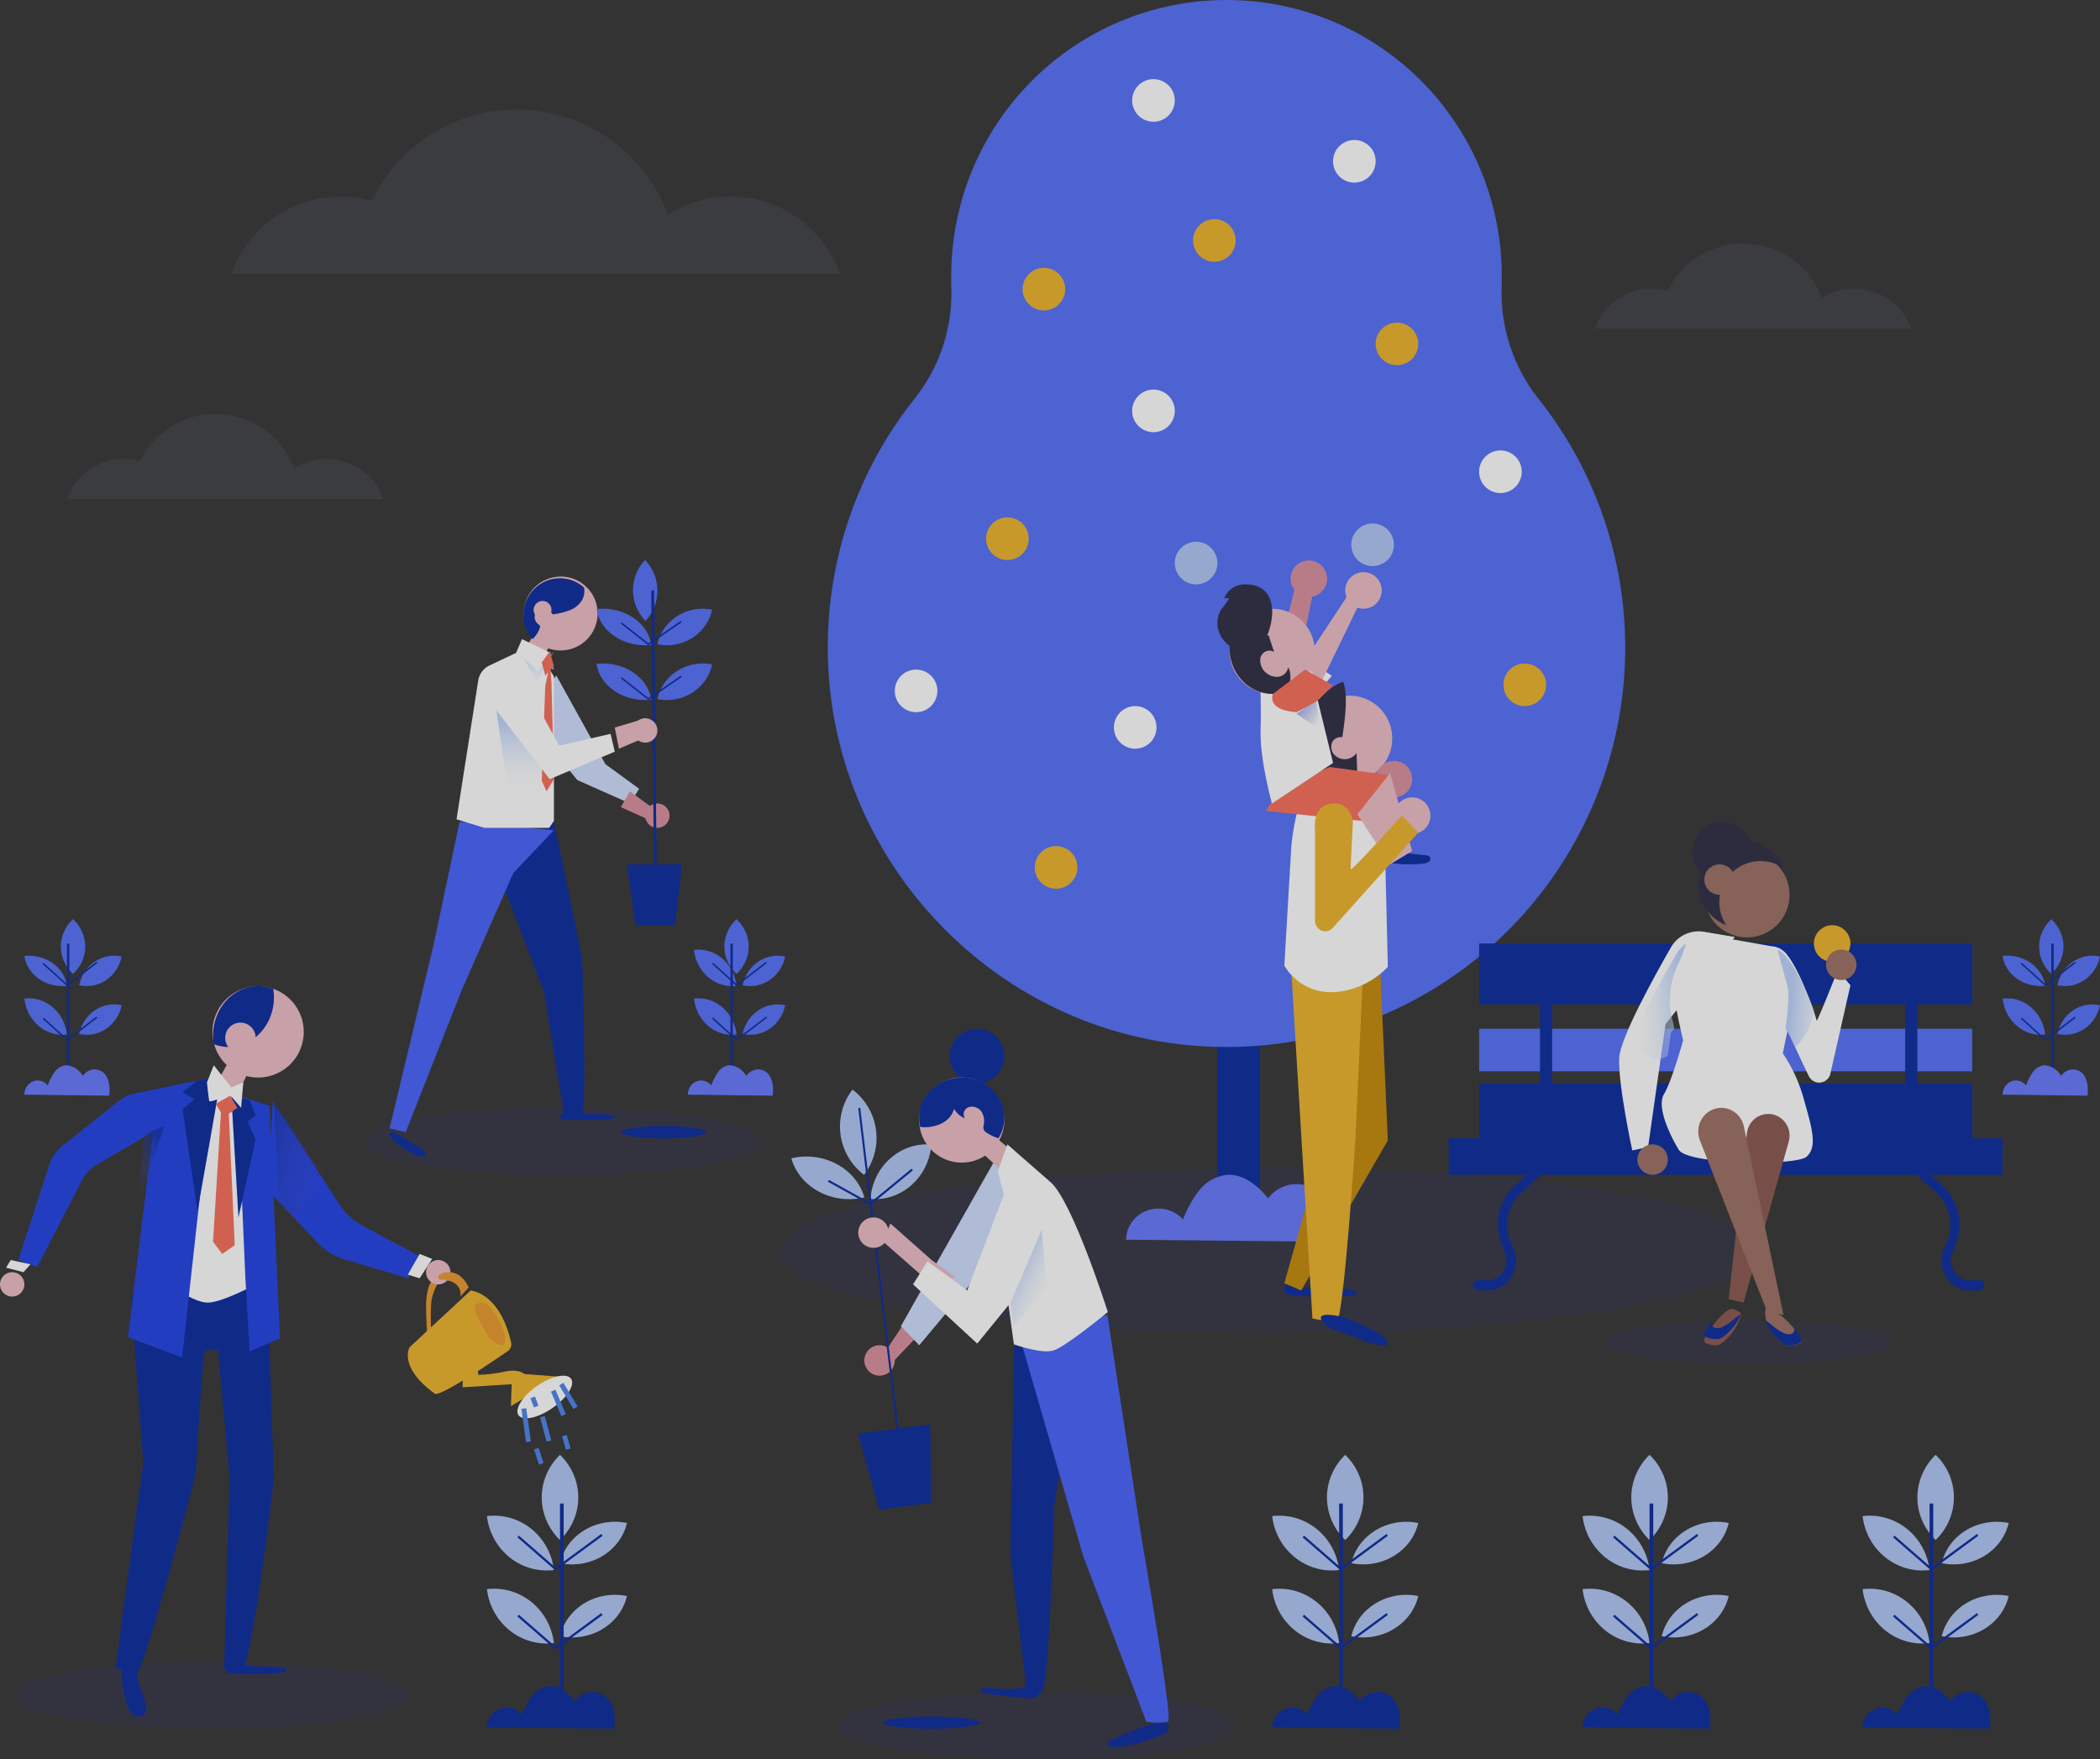 <svg xmlns="http://www.w3.org/2000/svg" width="345" height="289" viewBox="0 0 345 289">
    <rect x="0" y="0" width="345" height="289" fill="#333333" stroke="none"/>
    <defs>
        <linearGradient id="a" x1="20.139%" x2="71.007%" y1="77.839%" y2=".276%">
            <stop offset="0%" stop-color="#484EC2" stop-opacity="0"/>
            <stop offset="100%" stop-color="#07289E" stop-opacity=".7"/>
        </linearGradient>
        <linearGradient id="b" x1="84.688%" x2="-28.355%" y1="85.35%" y2="25.435%">
            <stop offset="0%" stop-color="#484EC2" stop-opacity="0"/>
            <stop offset="100%" stop-color="#07289E" stop-opacity=".7"/>
        </linearGradient>
        <linearGradient id="c" x1="97.71%" x2="14.122%" y1="72.603%" y2=".171%">
            <stop offset="0%" stop-color="#484EC2" stop-opacity="0"/>
            <stop offset="98%" stop-color="#1F40E5" stop-opacity=".5"/>
        </linearGradient>
        <linearGradient id="d" x1="50.884%" x2="49.92%" y1="92.599%" y2="27.586%">
            <stop offset="0%" stop-color="#FFF" stop-opacity="0"/>
            <stop offset="97%" stop-color="#AAC7FD" stop-opacity=".79"/>
        </linearGradient>
        <linearGradient id="e" x1="40.156%" x2="51.875%" y1="149.458%" y2="-11.552%">
            <stop offset="0%" stop-color="#FFF" stop-opacity="0"/>
            <stop offset="97%" stop-color="#AAC7FD" stop-opacity=".79"/>
        </linearGradient>
        <linearGradient id="f" x1="80.941%" x2="27.351%" y1="95.598%" y2="23.862%">
            <stop offset="0%" stop-color="#FFF" stop-opacity="0"/>
            <stop offset="97%" stop-color="#AAC7FD" stop-opacity=".79"/>
        </linearGradient>
        <linearGradient id="g" x1="165.406%" x2="34.594%" y1="82.426%" y2="52.197%">
            <stop offset="0%" stop-color="#FFF" stop-opacity="0"/>
            <stop offset="97%" stop-color="#AAC7FD" stop-opacity=".79"/>
        </linearGradient>
        <linearGradient id="h" x1="-5.234%" x2="95.421%" y1="67.638%" y2="46.171%">
            <stop offset="0%" stop-color="#FFF" stop-opacity="0"/>
            <stop offset="97%" stop-color="#AAC7FD" stop-opacity=".79"/>
        </linearGradient>
    </defs>
    <g fill="none" fill-rule="nonzero" opacity=".8">
        <ellipse cx="208.5" cy="205.5" fill="#293DA3" opacity=".146" rx="80.5" ry="13.5"/>
        <path fill="#536FF9" d="M20 165.145c-3.167-.73-6.298 1.377-7 4.71 3.167.73 6.298-1.377 7-4.71zM11 169.954c-.413-3.701-3.546-6.344-7-5.907.417 3.699 3.547 6.34 7 5.907zM20 157.145c-3.167-.73-6.298 1.377-7 4.712 3.167.726 6.295-1.38 7-4.712zM11.998 151c-1.28 1.193-1.998 2.812-1.998 4.5 0 1.688.719 3.307 1.998 4.5 1.282-1.192 2.002-2.811 2.002-4.5s-.72-3.308-2.002-4.5zM11 161.961c-.421-3.084-3.55-5.284-7-4.922.421 3.084 3.55 5.284 7 4.922z"/>
        <path fill="#07289E" d="M11 155h.39v22H11z"/>
        <path fill="#07289E" d="M11.027 162L7 158.37l.156-.193 3.88 3.505L15.86 158l.14.212zM11.027 171L7 167.37l.156-.193 3.88 3.505L15.86 167l.14.212z"/>
        <path fill="#6577FC" d="M4 179.832c.013-.981.587-1.851 1.442-2.186.855-.335 1.813-.065 2.407.679a9.225 9.225 0 0 1 1.062-2.126c.448-.66 1.128-1.094 1.88-1.199 1.153.046 2.21.707 2.82 1.764a2.367 2.367 0 0 1 1.584-1.045 2.257 2.257 0 0 1 1.799.498c.972.882 1.111 2.434.948 3.783L4 179.832z"/>
        <path fill="#536FF9" d="M345 165.145c-3.167-.73-6.298 1.377-7 4.71 3.167.73 6.298-1.377 7-4.71zM336 169.952c-.198-1.78-1.047-3.402-2.36-4.51-1.313-1.107-2.982-1.608-4.64-1.393.416 3.704 3.549 6.345 7 5.903zM345 157.145c-3.167-.73-6.298 1.377-7 4.712 3.167.726 6.295-1.38 7-4.712zM336.998 151c-1.28 1.193-1.998 2.812-1.998 4.5 0 1.688.719 3.307 1.998 4.5 1.282-1.192 2.002-2.811 2.002-4.5s-.72-3.308-2.002-4.5zM336 161.961c-.421-3.084-3.55-5.284-7-4.922.421 3.084 3.55 5.284 7 4.922z"/>
        <path fill="#07289E" d="M337 155h.39v22H337z"/>
        <path fill="#07289E" d="M336.027 162L332 158.37l.156-.193 3.88 3.505L340.86 158l.14.212zM336.027 171L332 167.37l.156-.193 3.88 3.505L340.86 167l.14.212z"/>
        <path fill="#6577FC" d="M329 179.832c.013-.981.587-1.851 1.442-2.186.855-.335 1.813-.065 2.407.679a9.225 9.225 0 0 1 1.062-2.126c.448-.66 1.128-1.094 1.88-1.199 1.153.046 2.21.707 2.82 1.764a2.367 2.367 0 0 1 1.584-1.045 2.257 2.257 0 0 1 1.799.498c.972.882 1.111 2.434.948 3.783L329 179.832z"/>
        <path fill="#536FF9" d="M129 165.145c-3.167-.73-6.298 1.377-7 4.71 3.167.73 6.298-1.377 7-4.71zM121 169.951c-.2-1.78-1.05-3.402-2.362-4.51-1.313-1.106-2.981-1.607-4.638-1.392.42 3.705 3.551 6.346 7 5.902zM129 157.145c-3.167-.73-6.298 1.377-7 4.712 3.167.726 6.295-1.38 7-4.712zM121.004 151c-1.283 1.192-2.004 2.811-2.004 4.5s.721 3.308 2.004 4.5c2.661-2.486 2.661-6.514 0-9z"/>
        <path fill="#536FF9" d="M121 161.952c-.415-3.704-3.548-6.346-7-5.904.415 3.704 3.548 6.346 7 5.904z"/>
        <path fill="#07289E" d="M120 155h.39v22H120z"/>
        <path fill="#07289E" d="M121.02 162l-4.02-3.63.156-.193 3.88 3.505L125.86 158l.14.212zM121.02 171l-4.02-3.63.156-.193 3.88 3.505L125.86 167l.14.212z"/>
        <path fill="#6577FC" d="M113 179.832c.013-.981.587-1.851 1.442-2.186.855-.335 1.813-.065 2.407.679a9.225 9.225 0 0 1 1.062-2.126c.448-.66 1.128-1.094 1.88-1.199 1.153.046 2.21.707 2.82 1.764a2.367 2.367 0 0 1 1.584-1.045 2.257 2.257 0 0 1 1.799.498c.972.882 1.111 2.434.948 3.783L113 179.832z"/>
        <path fill="#AFC6F5" d="M103 262.2c-2.394-.49-4.898-.07-6.96 1.167-2.064 1.238-3.517 3.192-4.04 5.433 2.394.49 4.898.07 6.96-1.167 2.064-1.238 3.517-3.192 4.04-5.433zM91 269.928c-.654-5.556-5.577-9.519-11-8.856a10.196 10.196 0 0 0 3.71 6.763 9.721 9.721 0 0 0 7.29 2.093zM103 250.2c-2.394-.49-4.898-.07-6.96 1.167-2.064 1.238-3.517 3.192-4.04 5.433 2.394.49 4.898.07 6.96-1.167 2.064-1.238 3.517-3.192 4.04-5.433zM92 239c-1.92 1.856-3 4.374-3 7 0 2.626 1.08 5.144 3 7 1.92-1.856 3-4.374 3-7 0-2.626-1.08-5.144-3-7zM91 257.928a10.196 10.196 0 0 0-3.71-6.763 9.721 9.721 0 0 0-7.29-2.093 10.196 10.196 0 0 0 3.71 6.763 9.721 9.721 0 0 0 7.29 2.093z"/>
        <path fill="#07289E" d="M92 247h.605v35H92z"/>
        <path fill="#07289E" d="M91.253 258L85 252.556l.24-.29 6.037 5.255L98.785 252l.215.308zM91.253 271L85 265.556l.24-.29 6.037 5.255L98.785 265l.215.308zM80 283.769a3.306 3.306 0 0 1 2.168-3.061 3.272 3.272 0 0 1 3.612.957 12.514 12.514 0 0 1 1.584-2.98 4.2 4.2 0 0 1 2.819-1.674c1.694-.143 3.167 1.108 4.228 2.455a3.57 3.57 0 0 1 5.083-.757c1.458 1.219 1.663 3.394 1.418 5.291L80 283.769z"/>
        <path fill="#AFC6F5" d="M233 262.2c-4.986-1.017-9.91 1.937-11 6.6 4.986 1.017 9.91-1.937 11-6.6zM220 269.927c-.658-5.556-5.58-9.518-11-8.855.654 5.559 5.578 9.523 11 8.855zM233 250.2c-4.986-1.017-9.91 1.937-11 6.6 4.986 1.017 9.91-1.937 11-6.6zM221 239c-1.92 1.856-3 4.374-3 7 0 2.626 1.08 5.144 3 7 1.92-1.856 3-4.374 3-7 0-2.626-1.08-5.144-3-7zM220 257.927c-.654-5.558-5.578-9.521-11-8.854.654 5.558 5.578 9.521 11 8.854z"/>
        <path fill="#07289E" d="M220 247h.605v35H220z"/>
        <path fill="#07289E" d="M220.256 258L214 252.556l.231-.29 6.042 5.255 7.52-5.521.207.308zM220.256 271L214 265.556l.231-.29 6.042 5.255 7.52-5.521.207.308zM209 283.769a3.306 3.306 0 0 1 2.167-3.052 3.274 3.274 0 0 1 3.608.948 12.536 12.536 0 0 1 1.584-2.98 4.201 4.201 0 0 1 2.82-1.674c1.695-.143 3.168 1.108 4.23 2.455a3.572 3.572 0 0 1 5.085-.757c1.458 1.219 1.663 3.394 1.418 5.291L209 283.769z"/>
        <path fill="#AFC6F5" d="M284 262.2c-2.394-.49-4.898-.07-6.96 1.167-2.064 1.238-3.517 3.192-4.04 5.433 2.394.49 4.898.07 6.96-1.167 2.064-1.238 3.517-3.192 4.04-5.433zM271 269.927c-.654-5.555-5.577-9.518-11-8.855a10.186 10.186 0 0 0 3.708 6.765 9.714 9.714 0 0 0 7.292 2.09zM284 250.2c-2.394-.49-4.898-.07-6.96 1.167-2.064 1.238-3.517 3.192-4.04 5.433 2.394.49 4.898.07 6.96-1.167 2.064-1.238 3.517-3.192 4.04-5.433zM271 239c-1.92 1.856-3 4.374-3 7 0 2.626 1.08 5.144 3 7 1.92-1.856 3-4.374 3-7 0-2.626-1.08-5.144-3-7zM271 257.927a10.194 10.194 0 0 0-3.71-6.762 9.722 9.722 0 0 0-7.29-2.093 10.186 10.186 0 0 0 3.708 6.765 9.714 9.714 0 0 0 7.292 2.09z"/>
        <path fill="#07289E" d="M271 247h.605v35H271z"/>
        <path fill="#07289E" d="M271.253 258L265 252.556l.231-.29 6.046 5.255 7.508-5.521.215.308zM271.253 271L265 265.556l.231-.29 6.046 5.255 7.508-5.521.215.308zM260 283.753a3.306 3.306 0 0 1 2.169-3.061 3.274 3.274 0 0 1 3.613.957 12.512 12.512 0 0 1 1.585-2.98 4.201 4.201 0 0 1 2.812-1.658c1.695-.143 3.168 1.108 4.23 2.455a3.572 3.572 0 0 1 5.085-.757c1.458 1.219 1.663 3.394 1.418 5.291L260 283.753z"/>
        <path fill="#AFC6F5" d="M330 262.2c-2.394-.49-4.898-.07-6.96 1.167-2.064 1.238-3.517 3.192-4.04 5.433 2.394.49 4.898.07 6.96-1.167 2.064-1.238 3.517-3.192 4.04-5.433zM317 269.927c-.658-5.556-5.58-9.518-11-8.855.654 5.559 5.578 9.523 11 8.855zM330 250.2c-2.394-.49-4.898-.07-6.96 1.167-2.064 1.238-3.517 3.192-4.04 5.433 2.394.49 4.898.07 6.96-1.167 2.064-1.238 3.517-3.192 4.04-5.433zM318 239c-1.92 1.856-3 4.374-3 7 0 2.626 1.08 5.144 3 7 1.92-1.856 3-4.374 3-7 0-2.626-1.08-5.144-3-7zM317 257.927c-.654-5.558-5.578-9.521-11-8.854.654 5.558 5.578 9.521 11 8.854z"/>
        <path fill="#07289E" d="M317 247h.605v35H317z"/>
        <path fill="#07289E" d="M317.256 258L311 252.556l.231-.29 6.042 5.255 7.52-5.521.207.308zM317.256 271L311 265.556l.231-.29 6.042 5.255 7.52-5.521.207.308zM306 283.769a3.306 3.306 0 0 1 2.167-3.052 3.274 3.274 0 0 1 3.608.948 12.536 12.536 0 0 1 1.584-2.98 4.201 4.201 0 0 1 2.82-1.674c1.695-.143 3.168 1.108 4.23 2.455a3.572 3.572 0 0 1 5.085-.757c1.458 1.219 1.663 3.394 1.418 5.291L306 283.769zM200 132h7v70h-7z"/>
        <path fill="#536FF9" d="M252.681 65.43a28.062 28.062 0 0 1-5.967-18.538v-1.565c0-16.194-8.619-31.157-22.61-39.254a45.128 45.128 0 0 0-45.22 0c-13.991 8.097-22.61 23.06-22.61 39.254v1.565a27.837 27.837 0 0 1-5.903 18.465 65.405 65.405 0 0 0-14.369 40.47c-.288 35.637 28.345 65.317 63.898 66.152 25.444.64 48.95-13.563 60.27-36.413 11.319-22.85 8.398-50.205-7.489-70.136z"/>
        <path fill="#ECB329" d="M169 88.5a3.5 3.5 0 1 1-7 0 3.5 3.5 0 0 1 7 0z"/>
        <path fill="#FFF" d="M193 67.5a3.5 3.5 0 1 1-7 0 3.5 3.5 0 0 1 7 0z"/>
        <circle cx="199.5" cy="39.5" r="3.5" fill="#ECB329"/>
        <circle cx="171.5" cy="47.5" r="3.5" fill="#ECB329"/>
        <path fill="#FFF" d="M250 77.5a3.5 3.5 0 1 1-7 0 3.5 3.5 0 0 1 7 0zM226 26.5a3.5 3.5 0 1 1-3.5-3.5 3.492 3.492 0 0 1 3.5 3.5z"/>
        <path fill="#ECB329" d="M177 142.5a3.5 3.5 0 1 1-7 0 3.5 3.5 0 0 1 7 0z"/>
        <circle cx="186.5" cy="119.5" r="3.5" fill="#FFF"/>
        <circle cx="150.5" cy="113.5" r="3.5" fill="#FFF"/>
        <circle cx="229.5" cy="56.5" r="3.5" fill="#ECB329"/>
        <circle cx="196.5" cy="92.5" r="3.5" fill="#AFC6F5"/>
        <path fill="#AFC6F5" d="M229 89.492A3.5 3.5 0 1 1 225.5 86a3.492 3.492 0 0 1 3.5 3.492z"/>
        <circle cx="250.5" cy="112.5" r="3.5" fill="#ECB329"/>
        <path fill="#FFF" d="M193 16.485A3.5 3.5 0 1 1 189.5 13a3.508 3.508 0 0 1 3.5 3.485z"/>
        <path fill="#6577FC" d="M185 203.656c.037-2.157 1.433-4.068 3.508-4.803 2.075-.735 4.4-.141 5.842 1.491a19.39 19.39 0 0 1 2.581-4.686 6.783 6.783 0 0 1 4.563-2.64c2.741-.227 5.155 1.742 6.841 3.858a5.84 5.84 0 0 1 3.855-2.287 5.919 5.919 0 0 1 4.368 1.092c2.398 1.922 2.693 5.35 2.294 8.319L185 203.656z"/>
        <path fill="#AFC6F5" d="M138 45a19.162 19.162 0 0 0-11.809-11.677 19.068 19.068 0 0 0-16.46 1.966c-3.713-9.972-12.99-16.762-23.585-17.26-10.595-.498-20.464 5.392-25.089 14.972a18.8 18.8 0 0 0-5.053-.704C47.934 32.295 40.731 37.377 38 45h100zM63 82a9.921 9.921 0 0 0-14.695-5.032 13.783 13.783 0 0 0-25.312-1.203A9.909 9.909 0 0 0 11 82h52zM314 54a9.941 9.941 0 0 0-9.36-6.596 9.828 9.828 0 0 0-5.335 1.572 13.783 13.783 0 0 0-25.312-1.219A9.909 9.909 0 0 0 262 53.993L314 54z" opacity=".08"/>
        <ellipse cx="34.5" cy="278.5" fill="#293DA3" opacity=".146" rx="32.5" ry="5.5"/>
        <ellipse cx="287.5" cy="220.5" fill="#293DA3" opacity=".146" rx="23.5" ry="3.5"/>
        <path fill="#07289E" d="M243 155h81v10h-81z"/>
        <path fill="#536FF9" d="M243 169h81v7h-81z"/>
        <path fill="#07289E" d="M243 178h81v9h-81zM238 187h91v6h-91z"/>
        <path fill="#07289E" d="M244.479 211.928h-1.744c-.406 0-.735-.36-.735-.802 0-.443.33-.801.735-.801h1.744c1.051-.01 2.024-.611 2.57-1.59.548-.98.59-2.198.114-3.22l-.169-.353c-1.711-3.489-.94-7.807 1.846-10.342l3.95-3.631a.689.689 0 0 1 .724-.141.787.787 0 0 1 .474.613.843.843 0 0 1-.25.754l-3.942 3.672c-2.237 2.054-2.85 5.534-1.47 8.345l.168.353a5.292 5.292 0 0 1-.115 4.84c-.817 1.479-2.287 2.38-3.871 2.375l-.03-.072zM325.236 212h-1.742c-1.585.01-3.057-.892-3.875-2.376a5.305 5.305 0 0 1-.11-4.853l.17-.353c1.378-2.817.765-6.303-1.47-8.361l-3.948-3.639a.846.846 0 0 1-.25-.756.788.788 0 0 1 .475-.614.687.687 0 0 1 .724.141l3.947 3.639c2.776 2.534 3.548 6.846 1.852 10.337l-.169.353a3.577 3.577 0 0 0 .107 3.23c.548.983 1.523 1.585 2.576 1.59h1.742c.406 0 .735.359.735.802 0 .444-.33.804-.735.804l-.03.056zM253 161h2v25h-2zM313 161h2v25h-2z"/>
        <ellipse cx="170.5" cy="283.5" fill="#293DA3" opacity=".146" rx="32.5" ry="5.5"/>
        <ellipse cx="92.5" cy="187.5" fill="#293DA3" opacity=".146" rx="32.5" ry="5.5"/>
        <path fill="#07289E" d="M20.895 280.165c.127.584.452 1.118.93 1.53.52.407 1.296.407 1.816 0 .28-.326.405-.739.344-1.147-.093-1.663-1.163-3.11-1.368-4.731-.121-.956-.233-5.953-2.187-2.769-.968 1.555-.075 5.396.465 7.117zM45.795 273.913c.323-.018.646.04.93.164a.48.48 0 0 1 .264.305.394.394 0 0 1-.099.363c-3.033.3-6.099.335-9.142.107a.935.935 0 0 1-.473-.114.523.523 0 0 1-.181-.29A2.04 2.04 0 0 1 37.18 273c-.291.636 8.095.9 8.615.913z"/>
        <path fill="#EEBCC5" d="M37.221 175L34 180.737 37.905 182 41 175.702z"/>
        <path fill="#07289E" d="M21.53 213.156l2.02 27.117L19 273.785s2.02 1.534 3.409 1.155c1.389-.38 9.739-32.875 9.739-32.875s1.141-20.188 1.516-20.188c.376 0 2.14-.202 2.14-.202l1.908 20.762-.886 31.493s.63.897 2.658 1.026c1.764 0 5.516-31.881 5.516-31.881l-.966-28.368-4.678-3.578-1.9-.129-1.892.388-14.033 1.768z"/>
        <path fill="#1F40E5" d="M69 206.414l-9.488-5.088a10.146 10.146 0 0 1-3.712-3.41L44.8 181l-.8 14.48 8.176 8.682a10.195 10.195 0 0 0 4.504 2.763L67.08 210l1.92-3.586z"/>
        <path fill="#FFF" d="M28 211.134s3.685 2.736 5.972 2.862c2.288.126 8.028-2.988 8.028-2.988l-.73-29.713-3.34-2.36-1.605-.935h-3.589s-5.218 10.963-4.583 14.321c.634 3.359-.153 18.813-.153 18.813z"/>
        <path fill="#1F40E5" d="M40.312 209.96l.696 12.04L46 219.882l-1.745-38.228L39 180zM35 177l-12.816 2.627c-1 .211-1.94.656-2.748 1.302l-9.195 7.333a6.652 6.652 0 0 0-2.165 3.144L3 207.026l3.114 1.09 7.467-14.414a5.564 5.564 0 0 1 2.141-2.255l9.444-5.514-4.134 33.736L29.916 223 35 177z"/>
        <path fill="#EA972A" d="M71.267 210s-1.313 1.004-1.266 4.741c.016 2.094.127 4.184.331 6.259l.592-.624s-.331-5.01 0-6.946c.21-.991.577-1.91 1.076-2.695l-.733-.735z"/>
        <path fill="#EEBCC5" d="M44.17 176.811a7.499 7.499 0 1 1-3.34-14.62 7.499 7.499 0 0 1 3.34 14.62zM2.444 212.95a1.999 1.999 0 1 1 1.505-2.39 1.992 1.992 0 0 1-1.505 2.39zM72.444 210.95a1.999 1.999 0 1 1 1.505-2.39 1.992 1.992 0 0 1-1.505 2.39z"/>
        <path fill="#07289E" d="M38 180l3 .697 1 2.56-1.314 1.019 1.314 2.89L39.176 200zM32.439 177.534L30 179.42l1.927 1.16L30 182.235 32.439 199S36 178.933 36 178.655a9.36 9.36 0 0 0-.772-1.655l-2.789.534z"/>
        <path fill="#FFF" d="M34 177.817L35.12 175l2.904 3.672s2.068-1.027 1.973-.769c-.095.26-.379 4.097-.379 4.097l-1.87-2.156s-3.282 1.365-3.377 1.028c-.095-.338-.371-3.055-.371-3.055z"/>
        <path fill="#F76D59" d="M37.81 180l-2.374 1.331.864 1.428-1.3 21.244L36.51 206l2.054-1.428-.973-21.62 1.409-.955z"/>
        <path fill="#FFF" d="M5 207.701L3.854 209 1 208.257 1.762 207z"/>
        <path fill="url(#a)" d="M23.84 186.249L27 185l-5 15z"/>
        <path fill="url(#b)" d="M48.505 200L54 194.15 45 181l.842 16.321z"/>
        <path fill="#FFF" d="M68.939 206l2.061.818L68.939 210 67 209.396z"/>
        <path fill="#ECB329" d="M77.328 212l-10.044 9.33s-1.91 3.267 4.183 7.65c1.012.405 9.342-5.217 11.925-6.991.472-.323.7-.906.574-1.469-.506-2.279-2.183-7.694-6.638-8.52z"/>
        <path fill="#ECB329" d="M76.123 222.771L76 227.908l8.062-.511-.124 3.603L92 226.18l-5.853-.455s-.911-.9-3.284-.381a22.41 22.41 0 0 1-4.293.51L78.184 222l-2.06.771z"/>
        <path fill="#FFF" d="M90.905 231.212c-2.358 1.683-4.9 2.285-5.677 1.342-.777-.944.498-3.082 2.856-4.766 2.358-1.683 4.9-2.285 5.686-1.342.786.944-.507 3.082-2.865 4.766z"/>
        <path fill="#EA972A" d="M72.305 209.328s2.915-1.574 4.695 2.173L75.633 213s.593-2.668-3.268-2.788c-.24.008-.653-.584-.06-.884zM79.046 217.42c.656 1.371 1.43 2.827 2.93 3.484a.945.945 0 0 0 .5.092c.376-.07.516-.494.524-.84a6.86 6.86 0 0 0-1.141-3.393c-.5-.897-1.563-3.032-3.017-2.735-1.813.368-.195 2.558.204 3.392z"/>
        <path fill="#4A83EC" d="M85.664 231.449l.791-.11.76 5.469-.792.11zM87.14 229.694l.748-.282.57 1.525-.749.282zM90.512 228.62l.735-.317 1.709 4.006-.735.317zM88.725 232.834l.771-.21 1.077 4.007-.772.21zM92.338 235.949l.768-.22.632 2.222-.768.22zM91.873 227.594l.683-.416 2.34 3.878-.682.416zM87.728 238.125l.758-.254.823 2.483-.758.254z"/>
        <path fill="#07289E" d="M44.89 162.463c-2.487-.96-5.252-.404-7.265 1.463-2.012 1.867-2.969 4.764-2.513 7.61a6.745 6.745 0 0 0 4.106.26c3.855-.965 6.347-5.065 5.672-9.333z"/>
        <path fill="#EEBCC5" d="M42 170.5a2.5 2.5 0 1 1-5 0 2.5 2.5 0 0 1 5 0z"/>
        <path fill="#07289E" d="M214.059 212.892c2.356.126 4.72.142 7.08.048.735-.03 1.61-.154 1.861-.675a7.009 7.009 0 0 0-2.91-.563c-2.347-.07-4.78-.059-7.15-.106-.446 0-1.189-.651-1.423-.592-.728.13-.65 1.338 0 1.628a9.798 9.798 0 0 0 2.542.26z"/>
        <path fill="#C48A08" d="M226.616 156L228 187.355 213.768 212 211 210.81l8.496-30.197-6.324-23.814z"/>
        <path fill="#ECB329" d="M212 157l.957 16.029 2.658 43.576c1.313.29 2.654.422 3.997.39 1.141-.199 3.063-29.914 3.063-29.914L224 157.988 212 157z"/>
        <ellipse cx="221.712" cy="121.33" fill="#EEBCC5" rx="7.047" ry="7.016" transform="rotate(-80.81 221.712 121.33)"/>
        <path fill="#EEBCC5" d="M227 97a3 3 0 1 1-2.992-3A2.992 2.992 0 0 1 227 97zM235 134a3 3 0 1 1-6 0 3 3 0 0 1 6 0z"/>
        <path fill="#D98E9D" d="M232 127.992a3 3 0 1 1-6 .016 3 3 0 0 1 6-.016zM217.84 94.037a3 3 0 1 1-5.68 1.927 3 3 0 0 1 5.68-1.927z"/>
        <path fill="#FFF" d="M213.748 131a43.21 43.21 0 0 0-1.575 7.693c-.197 3.18-1.173 19.94-1.173 19.94a8.868 8.868 0 0 0 8.213 4.348 13.334 13.334 0 0 0 8.787-4.149l-.59-24.677s.787-1.97-.583-2.384c-1.37-.413-13.079-.771-13.079-.771z"/>
        <path fill="#2C2A42" d="M218.893 121.873a1.949 1.949 0 0 0 .274 2.074c.49.534 1.19.816 1.906.77a2.389 2.389 0 0 0 1.794-1.01c.039 1.38.086 2.768.133 4.156a5.966 5.966 0 0 1-3.08-.144 8.215 8.215 0 0 1-2.289-.75 6.964 6.964 0 0 1-2.68-3.38 10.28 10.28 0 0 1-.941-3.327c-.235-3.014 3.817-7.32 6.646-8.262.902 2.153.22 6.763-.133 9.116a1.604 1.604 0 0 0-1.63.757z"/>
        <path fill="#F76D59" d="M225.411 135c-.618 0-17.411-1.761-17.411-1.761l2.053-3.523 8.392-3.716 9.555 1.312-2.589 7.688z"/>
        <path fill="#07289E" d="M230.95 140.16l3.152.324c.29-.001.568.092.778.262.22.286.129.67-.206.86-.318.18-.688.282-1.07.293a21.455 21.455 0 0 1-5.177-.124.625.625 0 0 1-.36-.131c-.16-.162 0-.412.125-.587.235-.33.54-.62.902-.854.373-.235.871-.269 1.284-.087"/>
        <path fill="#FFF" d="M207 110.42s.222 5.642.095 9.458c-.158 4.872 1.87 12.122 1.87 12.122L219 125.342l-2.756-11.293 2.558-3.029-4.523-3.02-7.279 2.42z"/>
        <path fill="#EEBCC5" d="M232 139.802L228.368 127 223 133.78l5.368 8.22z"/>
        <path fill="#ECB329" d="M216.035 136.305v14.958c.008.453.181.885.486 1.209.314.337.746.528 1.198.528.452 0 .884-.19 1.198-.528L233 136.779l-2.7-2.82s-8.418 9.422-8.418 8.83c0-.592.387-7.819.387-7.819s-.38-3.332-3.58-2.937c-3.2.394-2.654 4.272-2.654 4.272z"/>
        <path fill="#EEBCC5" d="M214 109.05L221.951 97l2.049.756L217.094 112z"/>
        <path fill="#D98E9D" d="M216 96l-3.304 16s-3.823-.129-3.693-.635c.13-.506 3.815-15.116 3.815-15.116L216 96z"/>
        <circle cx="209" cy="107" r="7" fill="#EEBCC5"/>
        <path fill="url(#c)" d="M216.19 115l-3.19 2.26 4 2.74z"/>
        <path fill="#2C2A42" d="M202 106.499c0 1.99.75 3.897 2.083 5.304 1.334 1.407 3.143 2.197 5.03 2.197a6.665 6.665 0 0 0 2.34-.47c.543-1.307.81-2.7.187-3.904-.147.764-.71 1.362-1.434 1.52a2.56 2.56 0 0 1-2.05-.504c-.812-.55-1.238-1.557-1.085-2.563.127-.484.459-.878.9-1.069.44-.19.94-.155 1.352.096-.292-.855-.575-1.71-.859-2.563 1.248.085-6.464-2.18-6.464 1.956z"/>
        <path fill="#2C2A42" d="M204.603 96.001c-1.563-.037-2.972.901-3.495 2.325.256-.105.545-.105.801 0-.354.61-.767 1.186-1.234 1.72a4.266 4.266 0 0 0-.256 4.145c1.546 3.301 6.1 3.983 7.646.473 1.475-3.239 1.78-8.663-3.462-8.663z"/>
        <path fill="#F76D59" d="M219 112.58l-4.608-2.58-5.279 4.017s-1.154 2.657 3.907 2.983l3.373-1.832 2.607-2.587z"/>
        <path fill="#07289E" d="M217.75 217.633c.462.388.998.68 1.574.856l4.236 1.587a9.586 9.586 0 0 0 4.393.92c.252-.793-.566-1.476-1.283-1.872-1.756-.968-3.606-1.76-5.448-2.562-.985-.396-6.118-1.46-3.473 1.07zM81 141.135l8.367 21.767 3.3 20.292c.83.496 1.776.773 2.748.806 1.171-.129.222-25.919.222-26.427C95.637 157.065 91 135 91 135s-5.297 4.152-5.693 4.152A44.713 44.713 0 0 0 81 141.135z"/>
        <path fill="#4660FB" d="M91 136.382l-6.676 7.053-8.441 19.142L66.647 186 64 185.373l7.217-30.095L75.501 135z"/>
        <ellipse cx="92.114" cy="100.789" fill="#EEBCC5" rx="6.076" ry="6.065" transform="rotate(-55.98 92.114 100.79)"/>
        <path fill="#EEBCC5" d="M87.828 104L85 108.824 88.252 110 91 104.699z"/>
        <path fill="#D0DDFE" d="M91.41 111l8.048 14.54 5.542 4.038-1.481 2.422-8.68-3.849s-8.97-11.06-8.838-11.437c.134-.376 5.41-5.714 5.41-5.714z"/>
        <path fill="#FFF" d="M85.763 105l-.991 2.267-4.363 2.058a3.333 3.333 0 0 0-1.85 2.509L75 134.6 79.581 136H90.22l.78-1.142v-23.74l-.905-1.44.374-2.41L85.763 105z"/>
        <path fill="url(#d)" d="M91 124.641c-.41-.08-.707-.16-.732-.24C90.172 124.123 81 113 81 113l2.765 19s5.402-1.454 7.235-2.101v-5.258z"/>
        <path fill="#D98E9D" d="M108.396 135.96a2 2 0 1 1 1.566-2.352 2.009 2.009 0 0 1-1.566 2.352z"/>
        <path fill="#D98E9D" d="M103.473 130l4.527 3.303-.687 1.697-5.313-2.403z"/>
        <path fill="url(#e)" d="M91 107l-2.656 3.312S86 108.03 86 108.083c0 .054 2.25 3.917 2.25 3.917l2.75-5z"/>
        <path fill="#D0DDFE" d="M90.253 108l.747 2-1-.407z"/>
        <path fill="#F76D59" d="M90.32 107L89 108.827l.587 2.173L91 109.412z"/>
        <path fill="#F76D59" d="M90.05 110.5l-.467 2.203s-.604 15.442-.582 15.553c.021.111.79 1.744.79 1.744L91 128.026l-.396-15.759-.158-2.267-.395.5z"/>
        <path fill="#FFF" d="M80 114.707L90.312 128 101 123.484l-.69-2.923-8.447 1.916-5.9-10.7s-5.219-3.047-5.963 2.93z"/>
        <path fill="#EEBCC5" d="M107 120.715L101.683 123l-.683-3.473 5.076-1.527z"/>
        <ellipse cx="109" cy="186" fill="#07289E" rx="7" ry="1"/>
        <path fill="#536FF9" d="M117 109.154a7.843 7.843 0 0 0-5.725 1.048c-1.688 1.067-2.866 2.738-3.275 4.644 4.116.822 8.145-1.726 9-5.692zM107 114.944c-.265-1.792-1.363-3.42-3.052-4.525-1.69-1.105-3.83-1.595-5.948-1.362.267 1.79 1.366 3.418 3.055 4.523 1.688 1.104 3.828 1.595 5.945 1.364zM117 100.154c-4.114-.822-8.142 1.725-9 5.692a7.84 7.84 0 0 0 5.723-1.047c1.688-1.068 2.867-2.739 3.277-4.645zM105.962 92A7.198 7.198 0 0 0 104 97.017a7.19 7.19 0 0 0 2.044 4.983c2.64-2.787 2.603-7.26-.082-10zM107 105.943c-.267-1.792-1.366-3.42-3.055-4.525-1.689-1.105-3.828-1.594-5.945-1.361.267 1.792 1.366 3.42 3.055 4.525 1.689 1.105 3.828 1.594 5.945 1.361z"/>
        <path fill="#07289E" d="M107.888 144h-.444L107 97h.457z"/>
        <path fill="#07289E" d="M106.512 106L102 102.462l.172-.194 4.348 3.412 5.324-3.68.156.209zM106.508 115L102 111.454l.164-.193 4.352 3.419 5.336-3.68.148.201zM103 142.017l9-.017-1.074 9.958-6.532.042z"/>
        <path fill="#EEBCC5" d="M106.388 121.962a2 2 0 1 1-.777-3.924 2 2 0 0 1 .777 3.924z"/>
        <path fill="#07289E" d="M66 188.447c1.233.855 2.582 1.729 3.995 1.522.058-.582-.44-.996-.872-1.277l-2.51-1.598c-.361-.234-2.569-1.625-2.612-.873-.043.751 1.5 1.86 1.998 2.226zM98.258 183.01a7.514 7.514 0 0 1 2.378.297c.194.069.388.183.362.321-.027.137-.344.235-.6.258a37.862 37.862 0 0 1-4.404.086l-3.524-.063a.675.675 0 0 1-.247-.04c-.24-.215-.29-.495-.132-.74.264-.206 1.463-.102 1.859-.108 1.41-.012 2.854-.012 4.308-.012zM95.651 98.542a3.21 3.21 0 0 0 .3-2.015 5.938 5.938 0 0 0-8.183.22A6.067 6.067 0 0 0 87.48 105a4.488 4.488 0 0 0 1.224-1.911.426.426 0 0 0 0-.2c0-.167-.19-.278-.324-.382a1.489 1.489 0 0 1-.489-1.542 1.464 1.464 0 1 1 2.66-.393c.056.131.15.242.269.319a.58.58 0 0 0 .308 0 12.01 12.01 0 0 0 2.534-.669 3.956 3.956 0 0 0 1.989-1.68z"/>
        <path fill="#D98E9D" d="M148.104 218L145 222.758l1.435 1.242 5.565-5.836z"/>
        <path fill="#D0DDFE" d="M163.212 191L148 217.875l3.017 3.125L169 199.506l-.508-4.253-2.382-3.622z"/>
        <path fill="#D98E9D" d="M147 223.473a2.5 2.5 0 1 1-5 .054 2.5 2.5 0 0 1 5-.054z"/>
        <path fill="#07289E" d="M163.245 277.31c-.78-.082-1.66-.144-2.175.366a.148.148 0 0 0-.07.117c0 .07.07.118.14.152a4.18 4.18 0 0 0 1.45.359c2.29.347 4.601.577 6.921.69.19.018.382-.003.561-.062a1.04 1.04 0 0 0 .445-.387c.298-.426.464-.913.483-1.414a17.578 17.578 0 0 0-2.05-.131c-.538.048-1.052.29-1.559.373a16.113 16.113 0 0 1-4.146-.063z"/>
        <path fill="#07289E" d="M166.598 221.196L166 255.451l2.648 22.156c.81.296 1.665.427 2.52.386 1.195-.129 2.035-30.814 2.035-30.814L178 217l-11.402 4.196zM182.845 285.715c-.46.164-1.03.581-.787.999.142.245.486.286.77.286 2.654 0 5.207-.884 7.693-1.784.637-.238 1.373-.581 1.465-1.244.402-2.832-8.162 1.391-9.141 1.743z"/>
        <circle cx="160.5" cy="173.5" r="4.5" fill="#07289E"/>
        <path fill="#EEBCC5" d="M160 188.138l4.168 3.862 1.832-3.138-4.655-3.862zM153.062 207.014l-6.78-6.014-1.282 2.907 8.077 7.093 3.923-1.14z"/>
        <path fill="#4660FB" d="M168 221.277l9.974 34.438 10.362 27.146s2.818.381 3.586-.119c.767-.5-4.353-29.915-4.353-29.915L181.915 216l-3.577 1.135"/>
        <path fill="#FFF" d="M165.505 188l-1.585 4.424 1.006 3.787-6.02 15.784-6.53-4.783-2.376 3.787 10.545 9.725 5.142-6.313.88 6.433s4.515 1.642 6.528 1.012c2.012-.63 8.905-6.313 8.905-6.313s-5.768-18.184-9.412-21.341c-3.645-3.157-7.083-6.202-7.083-6.202z"/>
        <path fill="#07289E" d="M161 283c0 .552-3.576 1-8 1-4.424 0-8-.448-8-1s3.584-1 8-1 8 .448 8 1z"/>
        <path fill="#AFC6F5" d="M153 188.03c-5.119-.421-9.595 3.58-10 8.94 5.119.421 9.595-3.58 10-8.94zM140.054 179a9.96 9.96 0 0 0 1.895 14c3.354-4.388 2.506-10.655-1.895-14zM142 196.707c-1.378-4.794-6.747-7.663-12-6.415.658 2.304 2.293 4.275 4.544 5.478 2.25 1.204 4.933 1.54 7.456.937z"/>
        <path fill="#07289E" d="M148 237.952l-.33.048-6.67-55.952.324-.048z"/>
        <path fill="#07289E" d="M142.992 198L136 194.132l.2-.279 6.75 3.737 6.791-5.59.259.242z"/>
        <circle cx="158" cy="184" r="7" fill="#EEBCC5"/>
        <circle cx="143.5" cy="202.5" r="2.5" fill="#EEBCC5"/>
        <path fill="#07289E" d="M141 235.533L152.816 234l.184 12.854-8.57 1.146zM157.978 177.032c-3.854 0-6.978 2.971-6.978 6.637.003.495.061.989.175 1.472 2.328.269 4.99-.728 5.564-2.99a3.603 3.603 0 0 0 1.796 1.582 1.206 1.206 0 0 1-.151-1.08c.124-.363.415-.653.791-.787.804-.205 1.653.117 2.088.79.4.679.519 1.475.332 2.232-.049.21-.049.43 0 .64.105.251.3.459.55.586a7.163 7.163 0 0 0 1.887.886 6.352 6.352 0 0 0 .046-6.665c-1.245-2.069-3.562-3.342-6.067-3.335l-.033.032z"/>
        <path fill="url(#f)" d="M166 214.094L171.131 202l.869 9.477-5.502 6.523z"/>
        <path fill="#FFF" d="M279.947 153.074c-2.165-.365-4.33.644-5.415 2.524-2.934 5.106-8.373 14.986-8.521 18.214-.19 4.418 2.153 15.188 2.153 15.188l2.596-.583 2.868-20.18L285 153.931l-5.053-.857z"/>
        <path fill="#FFF" d="M301.912 159.393s-3.48 8.843-3.48 8.272c0-.426-2.737-8.642-5.224-11.255a3.465 3.465 0 0 0-2.206-.964l-7.64-1.35c-3.091-.551-6.1 1.336-7.039 4.413-.626 2.034-1.212 3.963-1.298 4.381-.18.957 1.486 8.04 1.486 8.04s-1.854 6.688-3.129 8.786c-1.274 2.098.923 6.689 2.41 9.165 1.485 2.476 19.324 2.677 20.997 1.15 1.674-1.528 1.119-4.02-.367-9.165a25.361 25.361 0 0 0-3.535-7.83l.782-3.763c1.025 2.3 2.346 5.161 3.48 7.485a1.9 1.9 0 0 0 1.845 1.095 1.918 1.918 0 0 0 1.682-1.345L304 161.861l-2.088-2.468z"/>
        <path fill="#89564D" d="M286.993 186.17L284 213.434l2.447.567 7.419-26.47a3.593 3.593 0 0 0-.383-2.83 3.532 3.532 0 0 0-2.317-1.638 3.514 3.514 0 0 0-2.758.636 3.58 3.58 0 0 0-1.415 2.473z"/>
        <path fill="#9B6E62" d="M279.278 187.364l11.085 28.245L293 216l-6.509-30.931c-.373-1.792-1.915-3.071-3.697-3.069a3.766 3.766 0 0 0-3.147 1.72 3.992 3.992 0 0 0-.369 3.644z"/>
        <ellipse cx="286.204" cy="145.626" fill="#2C2A42" rx="7.223" ry="7.192" transform="rotate(-76.67 286.204 145.626)"/>
        <path fill="#ECB329" d="M304 155a3 3 0 1 1-6 0 3 3 0 0 1 6 0z"/>
        <circle cx="302.5" cy="158.5" r="2.5" fill="#9B6E62"/>
        <circle cx="271.5" cy="190.5" r="2.5" fill="#9B6E62"/>
        <path fill="#89564D" d="M280.242 219.512c-.191.308-.367.742-.122 1.018a.756.756 0 0 0 .382.205c.59.274 1.25.338 1.879.181.28-.11.538-.27.764-.473a9.55 9.55 0 0 0 2.742-3.944.876.876 0 0 0 0-.86 5.936 5.936 0 0 0-1.207-.639c-1.306 0-3.315 2.682-4.438 4.512z"/>
        <path fill="#07289E" d="M285.188 216.444a9.549 9.549 0 0 1-2.33 1.604c-.53.21-1.245.234-1.55-.226a.963.963 0 0 1-.105-.615c-.346.46-.667.911-.932 1.324-.265.413-.386.732-.129 1.005.111.103.25.174.402.202a3.16 3.16 0 0 0 1.977.18 2.57 2.57 0 0 0 .803-.476A9.38 9.38 0 0 0 286 216a2.318 2.318 0 0 0-.812.444z"/>
        <path fill="#9B6E62" d="M295.76 219.667c.19.275.364.664.121.912a.886.886 0 0 1-.378.183 3.083 3.083 0 0 1-1.863.163 2.475 2.475 0 0 1-.757-.431 8.527 8.527 0 0 1-2.711-3.535 4.307 4.307 0 0 1-.106-1.952c.083-.085 1.188.608 1.317.608 1.265.029 3.256 2.418 4.377 4.052z"/>
        <path fill="#07289E" d="M290.804 217.444a9.558 9.558 0 0 0 2.333 1.604c.53.21 1.246.234 1.552-.226a.962.962 0 0 0 .105-.615c.345.46.66.911.933 1.324.273.413.386.732.128 1.005a.928.928 0 0 1-.402.202c-.62.27-1.317.334-1.978.18a2.606 2.606 0 0 1-.805-.476A9.426 9.426 0 0 1 290 217c.296.094.57.245.804.444z"/>
        <path fill="url(#g)" d="M292.84 156.543A3.108 3.108 0 0 0 292 156c.521 1.85 1.294 4.66 1.639 5.975.37 1.437 0 4.913-.311 6.877.496.978 1.059 2.055 1.63 3.148 1.738-1.67 2.81-3.823 3.042-6.113-.908-2.384-3.1-7.457-5.16-9.344z"/>
        <path fill="url(#h)" d="M275.065 168.964c-.185-1.03-.504-2.051-.664-3.09-.26-2.462.14-4.949 1.16-7.21A21.026 21.026 0 0 0 277 155a5.251 5.251 0 0 0-1.564 1.661 149.13 149.13 0 0 0-7.436 14.43l.505.548c1.202 1.313 2.8 2.742 4.525 2.268.35-.101.675-.277.95-.515l.53-3.755.555-.673z"/>
        <circle cx="283" cy="140" r="5" fill="#2C2A42"/>
        <circle cx="287" cy="147" r="7" fill="#9B6E62"/>
        <path fill="#2C2A42" d="M282.46 148.224a6.763 6.763 0 0 1 6.764-6.763 6.69 6.69 0 0 1 3.776 1.16 7.246 7.246 0 1 0-9.38 9.379 6.69 6.69 0 0 1-1.16-3.776z"/>
        <circle cx="282.5" cy="144.5" r="2.5" fill="#9B6E62"/>
    </g>
</svg>
